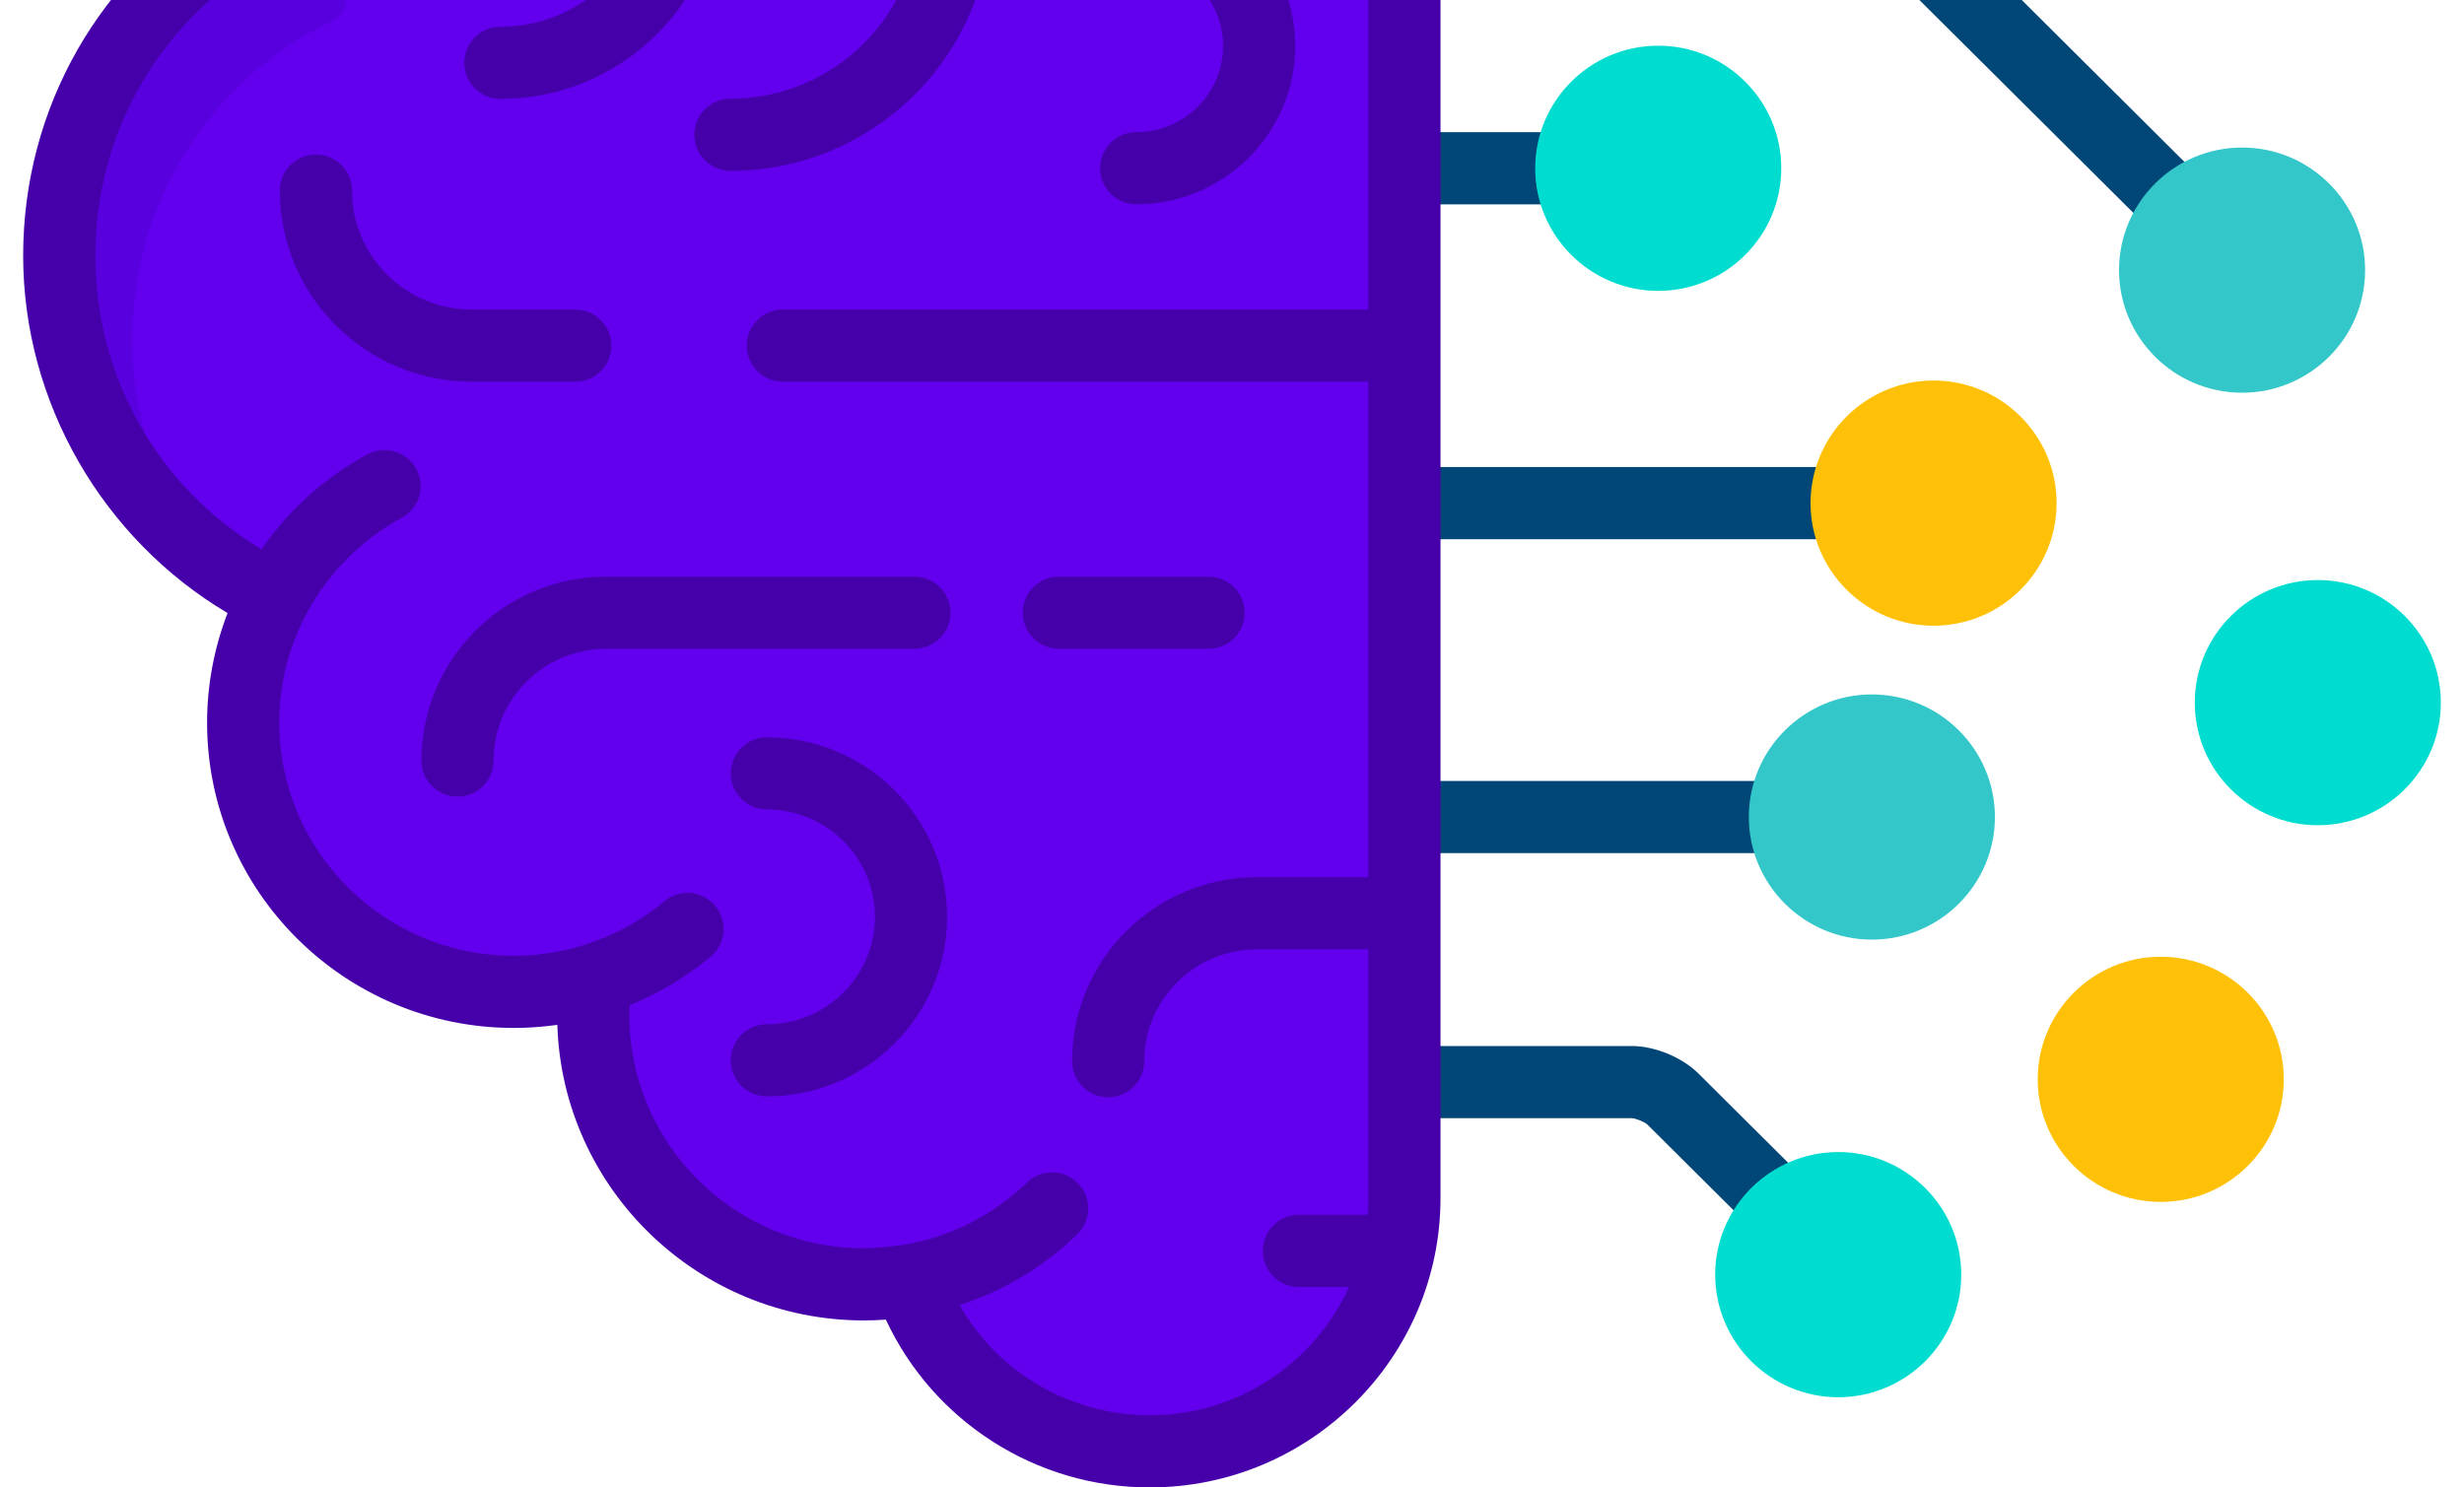 <svg width="318" height="192" viewBox="0 0 318 192" fill="none" xmlns="http://www.w3.org/2000/svg">
<path d="M231.242 150.556L219.196 138.57C217.098 136.482 213.565 135.023 210.604 135.023H185.086V144.34H210.602C211.108 144.349 212.262 144.825 212.625 145.174L224.181 156.674C225.828 153.968 228.298 151.814 231.242 150.556Z" fill="#004777"/>
<path d="M226.323 105.465C226.323 103.841 226.582 102.276 227.059 100.807H185.086V110.123H227.058C226.582 108.654 226.323 107.089 226.323 105.465Z" fill="#004777"/>
<path d="M234.286 64.945C234.286 63.321 234.545 61.756 235.022 60.287H185.086V69.603H235.021C234.545 68.134 234.286 66.57 234.286 64.945Z" fill="#004777"/>
<path d="M198.75 21.723C198.75 20.098 199.01 18.533 199.486 17.064H185.086V26.381H199.486C199.01 24.911 198.75 23.347 198.75 21.723Z" fill="#004777"/>
<path d="M282.383 21.356L245.258 -15.586C243.159 -17.674 239.626 -19.133 236.665 -19.133H185.086V-9.816H236.663C237.168 -9.808 238.323 -9.331 238.686 -8.982L275.787 27.936C277.244 25.118 279.556 22.811 282.383 21.356Z" fill="#004777"/>
<path d="M117.368 -99.463C115.487 -99.776 113.559 -99.946 111.59 -99.946C92.307 -99.946 76.675 -84.391 76.675 -65.204C76.675 -63.514 76.803 -61.855 77.037 -60.23C73.685 -61.295 70.114 -61.876 66.407 -61.876C47.124 -61.876 31.493 -46.321 31.493 -27.134C31.493 -21.433 32.882 -16.058 35.328 -11.311C19 -3.334 7.756 13.368 7.756 32.69C7.756 52.086 19.085 68.848 35.517 76.787C32.951 81.623 31.493 87.13 31.493 92.978C31.493 112.165 47.124 127.719 66.406 127.719C70.099 127.719 73.654 127.144 76.994 126.088C76.791 127.609 76.675 129.157 76.675 130.733C76.675 149.921 92.307 165.476 111.589 165.476C113.575 165.476 115.52 165.302 117.415 164.984C121.859 177.812 134.089 187.031 148.489 187.031C166.643 187.031 181.36 172.388 181.36 154.323V-88.944C181.36 -107.009 166.643 -121.652 148.489 -121.652C134.036 -121.652 121.771 -112.365 117.368 -99.463Z" fill="#6200EE"/>
<g opacity="0.1">
<path d="M17.072 43.869C17.072 26.233 26.97 10.442 42.901 2.658C43.652 2.292 44.223 1.638 44.486 0.846C44.749 0.053 44.681 -0.812 44.299 -1.554C41.983 -6.048 40.809 -10.893 40.809 -15.954C40.809 -33.399 55.078 -47.591 72.618 -47.591C75.913 -47.591 79.174 -47.086 82.308 -46.091C82.616 -45.993 82.933 -45.945 83.248 -45.945C83.974 -45.945 84.687 -46.199 85.256 -46.682C86.072 -47.373 86.474 -48.435 86.322 -49.493C86.103 -51.012 85.992 -52.536 85.992 -54.023C85.992 -71.468 100.262 -85.661 117.801 -85.661C119.536 -85.661 121.309 -85.512 123.07 -85.22C123.241 -85.191 123.412 -85.177 123.58 -85.177C124.889 -85.177 126.083 -86.007 126.518 -87.28C130.617 -99.295 141.943 -107.367 154.7 -107.367C166.187 -107.367 176.169 -100.858 181.129 -91.357C179.737 -108.145 165.612 -121.342 148.38 -121.342C133.927 -121.342 121.661 -112.055 117.259 -99.153C115.378 -99.465 113.45 -99.635 111.481 -99.635C92.198 -99.635 76.567 -84.081 76.567 -64.893C76.567 -63.204 76.694 -61.545 76.928 -59.92C73.576 -60.984 70.005 -61.565 66.298 -61.565C47.016 -61.565 31.384 -46.011 31.384 -26.823C31.384 -21.122 32.773 -15.747 35.219 -11.001C18.89 -3.024 7.647 13.679 7.647 33C7.647 48.468 14.858 62.255 26.111 71.234C20.33 63.499 17.072 53.996 17.072 43.869Z" fill="#00003F"/>
</g>
<path d="M74.246 49.273C76.82 49.273 78.905 47.188 78.905 44.615C78.905 42.042 76.82 39.957 74.246 39.957H60.885C52.361 39.957 45.426 33.066 45.426 24.596C45.426 22.023 43.341 19.938 40.768 19.938C38.194 19.938 36.109 22.023 36.109 24.596C36.109 38.203 47.224 49.273 60.885 49.273H74.246Z" fill="#4600A9"/>
<path d="M54.387 98.174C54.387 100.747 56.472 102.832 59.045 102.832C61.618 102.832 63.703 100.747 63.703 98.174C63.703 90.219 70.216 83.748 78.224 83.748H118.018C120.592 83.748 122.677 81.663 122.677 79.09C122.677 76.517 120.592 74.432 118.018 74.432H78.224C65.08 74.432 54.387 85.082 54.387 98.174Z" fill="#4600A9"/>
<path d="M136.652 83.748H155.974C158.547 83.748 160.632 81.663 160.632 79.09C160.632 76.517 158.547 74.432 155.974 74.432H136.652C134.079 74.432 131.994 76.517 131.994 79.09C131.994 81.663 134.079 83.748 136.652 83.748Z" fill="#4600A9"/>
<path d="M94.264 12.734C91.691 12.734 89.606 14.819 89.606 17.392C89.606 19.966 91.691 22.051 94.264 22.051C112.799 22.051 127.879 7.035 127.879 -11.422C127.879 -13.994 125.793 -16.08 123.22 -16.08C120.647 -16.08 118.562 -13.994 118.562 -11.422C118.562 1.898 107.662 12.734 94.264 12.734Z" fill="#4600A9"/>
<path d="M98.968 95.174C96.395 95.174 94.31 97.259 94.31 99.832C94.31 102.405 96.395 104.49 98.968 104.49C106.66 104.49 112.918 110.707 112.918 118.347C112.918 125.989 106.66 132.207 98.968 132.207C96.395 132.207 94.31 134.292 94.31 136.865C94.31 139.438 96.395 141.523 98.968 141.523C111.797 141.523 122.235 131.127 122.235 118.347C122.235 105.57 111.797 95.174 98.968 95.174Z" fill="#4600A9"/>
<path d="M146.641 17.056C144.067 17.056 141.982 19.141 141.982 21.715C141.982 24.288 144.067 26.373 146.641 26.373C157.958 26.373 167.164 17.2 167.164 5.927C167.164 -5.346 157.958 -14.518 146.641 -14.518C144.067 -14.518 141.982 -12.433 141.982 -9.859C141.982 -7.286 144.067 -5.201 146.641 -5.201C152.82 -5.201 157.848 -0.209 157.848 5.927C157.848 12.064 152.82 17.056 146.641 17.056Z" fill="#4600A9"/>
<path d="M64.582 12.769C80.335 12.769 93.152 0.005 93.152 -15.684C93.152 -31.372 80.335 -44.135 64.582 -44.135C62.009 -44.135 59.924 -42.05 59.924 -39.477C59.924 -36.903 62.009 -34.818 64.582 -34.818C75.199 -34.818 83.836 -26.235 83.836 -15.684C83.836 -5.133 75.199 3.452 64.582 3.452C62.009 3.452 59.924 5.537 59.924 8.11C59.924 10.683 62.01 12.769 64.582 12.769Z" fill="#4600A9"/>
<path d="M148.38 -126C133.587 -126 120.317 -117.378 114.261 -104.194C113.33 -104.26 112.402 -104.294 111.481 -104.294C89.973 -104.294 72.418 -87.123 71.919 -65.826C70.062 -66.091 68.184 -66.224 66.298 -66.224C44.478 -66.224 26.726 -48.549 26.726 -26.824C26.726 -22.055 27.563 -17.441 29.217 -13.052C12.93 -3.387 2.989 13.877 2.989 33C2.989 51.895 13.208 69.54 29.369 79.135C27.632 83.633 26.727 88.451 26.727 93.288C26.727 115.013 44.478 132.687 66.299 132.687C68.189 132.687 70.069 132.554 71.928 132.289C72.59 153.441 90.079 170.444 111.481 170.444C112.424 170.444 113.375 170.408 114.329 170.339C120.417 183.436 133.661 192 148.38 192C169.073 192 185.909 175.238 185.909 154.634V-88.634C185.909 -109.238 169.074 -126 148.38 -126ZM176.592 -88.116H167.633C165.06 -88.116 162.975 -86.031 162.975 -83.458C162.975 -80.885 165.06 -78.8 167.633 -78.8H176.592V-47.777H138.917C130.392 -47.777 123.457 -54.667 123.457 -63.137C123.457 -65.71 121.372 -67.795 118.799 -67.795C116.226 -67.795 114.141 -65.71 114.141 -63.137C114.141 -49.53 125.255 -38.461 138.917 -38.461H176.592V39.956H101.031C98.458 39.956 96.373 42.041 96.373 44.614C96.373 47.188 98.458 49.273 101.031 49.273H176.592V113.23H162.198C149.054 113.23 138.362 123.88 138.362 136.972C138.362 139.545 140.447 141.63 143.02 141.63C145.593 141.63 147.678 139.545 147.678 136.972C147.678 129.018 154.191 122.547 162.198 122.547H176.592V154.634C176.592 155.365 176.555 156.088 176.5 156.806H167.633C165.06 156.806 162.975 158.891 162.975 161.464C162.975 164.037 165.06 166.122 167.633 166.122H174.107C169.685 175.875 159.82 182.684 148.38 182.684C138.105 182.684 128.792 177.14 123.849 168.477C129.475 166.639 134.653 163.55 139.016 159.342C140.867 157.555 140.92 154.606 139.134 152.756C137.347 150.903 134.398 150.851 132.548 152.637C128.156 156.873 122.681 159.63 116.766 160.663V160.681C116.689 160.69 113.142 161.128 111.481 161.128C94.797 161.128 81.225 147.632 81.225 131.043C81.225 130.619 81.25 130.179 81.271 129.743C85.031 128.212 88.563 126.118 91.713 123.488C93.688 121.84 93.952 118.902 92.303 116.927C90.654 114.952 87.716 114.688 85.742 116.337C81.956 119.498 77.453 121.666 72.667 122.692V122.694C70.58 123.141 68.448 123.371 66.297 123.371C49.615 123.371 36.042 109.875 36.042 93.288C36.042 88.346 37.213 83.633 39.523 79.28C39.578 79.175 39.694 78.96 39.694 78.96C42.434 73.93 46.607 69.686 51.85 66.847C54.113 65.621 54.953 62.794 53.728 60.532C52.503 58.269 49.675 57.428 47.414 58.655C41.849 61.669 37.211 65.896 33.742 70.899C20.423 62.886 12.306 48.719 12.306 33C12.306 19.309 18.485 6.771 28.899 -1.53C29.812 -2.232 30.738 -2.908 31.676 -3.55C38.851 -8.46 47.537 -11.337 56.885 -11.337C59.459 -11.337 61.544 -13.422 61.544 -15.996C61.544 -18.569 59.459 -20.654 56.885 -20.654C50.118 -20.654 43.64 -19.402 37.667 -17.125C36.597 -20.23 36.044 -23.475 36.044 -26.823C36.044 -43.412 49.616 -56.907 66.299 -56.907C69.435 -56.907 72.537 -56.427 75.52 -55.48C77.049 -54.995 78.719 -55.33 79.942 -56.367C81.165 -57.404 81.768 -58.996 81.54 -60.584C81.332 -62.03 81.226 -63.48 81.226 -64.893C81.226 -81.481 94.799 -94.977 111.482 -94.977C113.12 -94.977 114.795 -94.837 116.461 -94.563C130.782 -92.194 141.737 -79.795 141.737 -64.893C141.737 -62.32 143.822 -60.235 146.395 -60.235C148.969 -60.235 151.054 -62.32 151.054 -64.893C151.054 -82.347 139.591 -97.177 123.77 -102.336C128.688 -111.082 138.036 -116.684 148.38 -116.684C163.936 -116.684 176.592 -104.1 176.592 -88.634V-88.116Z" fill="#4600A9"/>
<path d="M299.133 106.521C290.377 106.521 283.254 99.422 283.254 90.697C283.254 81.972 290.377 74.873 299.133 74.873C307.888 74.873 315.011 81.972 315.011 90.697C315.011 99.423 307.888 106.521 299.133 106.521Z" fill="#00DDD0"/>
<path d="M214.008 37.546C205.252 37.546 198.129 30.448 198.129 21.723C198.129 12.997 205.252 5.898 214.008 5.898C222.764 5.898 229.887 12.997 229.887 21.723C229.887 30.448 222.764 37.546 214.008 37.546Z" fill="#00DDD0"/>
<path d="M241.581 121.287C232.825 121.287 225.702 114.189 225.702 105.463C225.702 96.737 232.825 89.639 241.581 89.639C250.337 89.639 257.46 96.737 257.46 105.463C257.46 114.189 250.337 121.287 241.581 121.287Z" fill="#33C7CA"/>
<path d="M289.359 50.693C280.603 50.693 273.48 43.594 273.48 34.868C273.48 26.143 280.604 19.045 289.359 19.045C298.116 19.045 305.238 26.143 305.238 34.868C305.238 43.595 298.115 50.693 289.359 50.693Z" fill="#33C7CA"/>
<path d="M278.863 155.145C270.107 155.145 262.984 148.046 262.984 139.32C262.984 130.595 270.108 123.496 278.863 123.496C287.619 123.496 294.742 130.595 294.742 139.32C294.742 148.046 287.619 155.145 278.863 155.145Z" fill="#FFC107"/>
<path d="M249.544 80.768C240.788 80.768 233.665 73.669 233.665 64.943C233.665 56.218 240.788 49.119 249.544 49.119C258.3 49.119 265.423 56.218 265.423 64.943C265.423 73.669 258.3 80.768 249.544 80.768Z" fill="#FFC107"/>
<path d="M237.237 180.357C228.481 180.357 221.358 173.259 221.358 164.533C221.358 155.807 228.482 148.709 237.237 148.709C245.993 148.709 253.116 155.807 253.116 164.533C253.116 173.259 245.993 180.357 237.237 180.357Z" fill="#00DDD0"/>
</svg>

